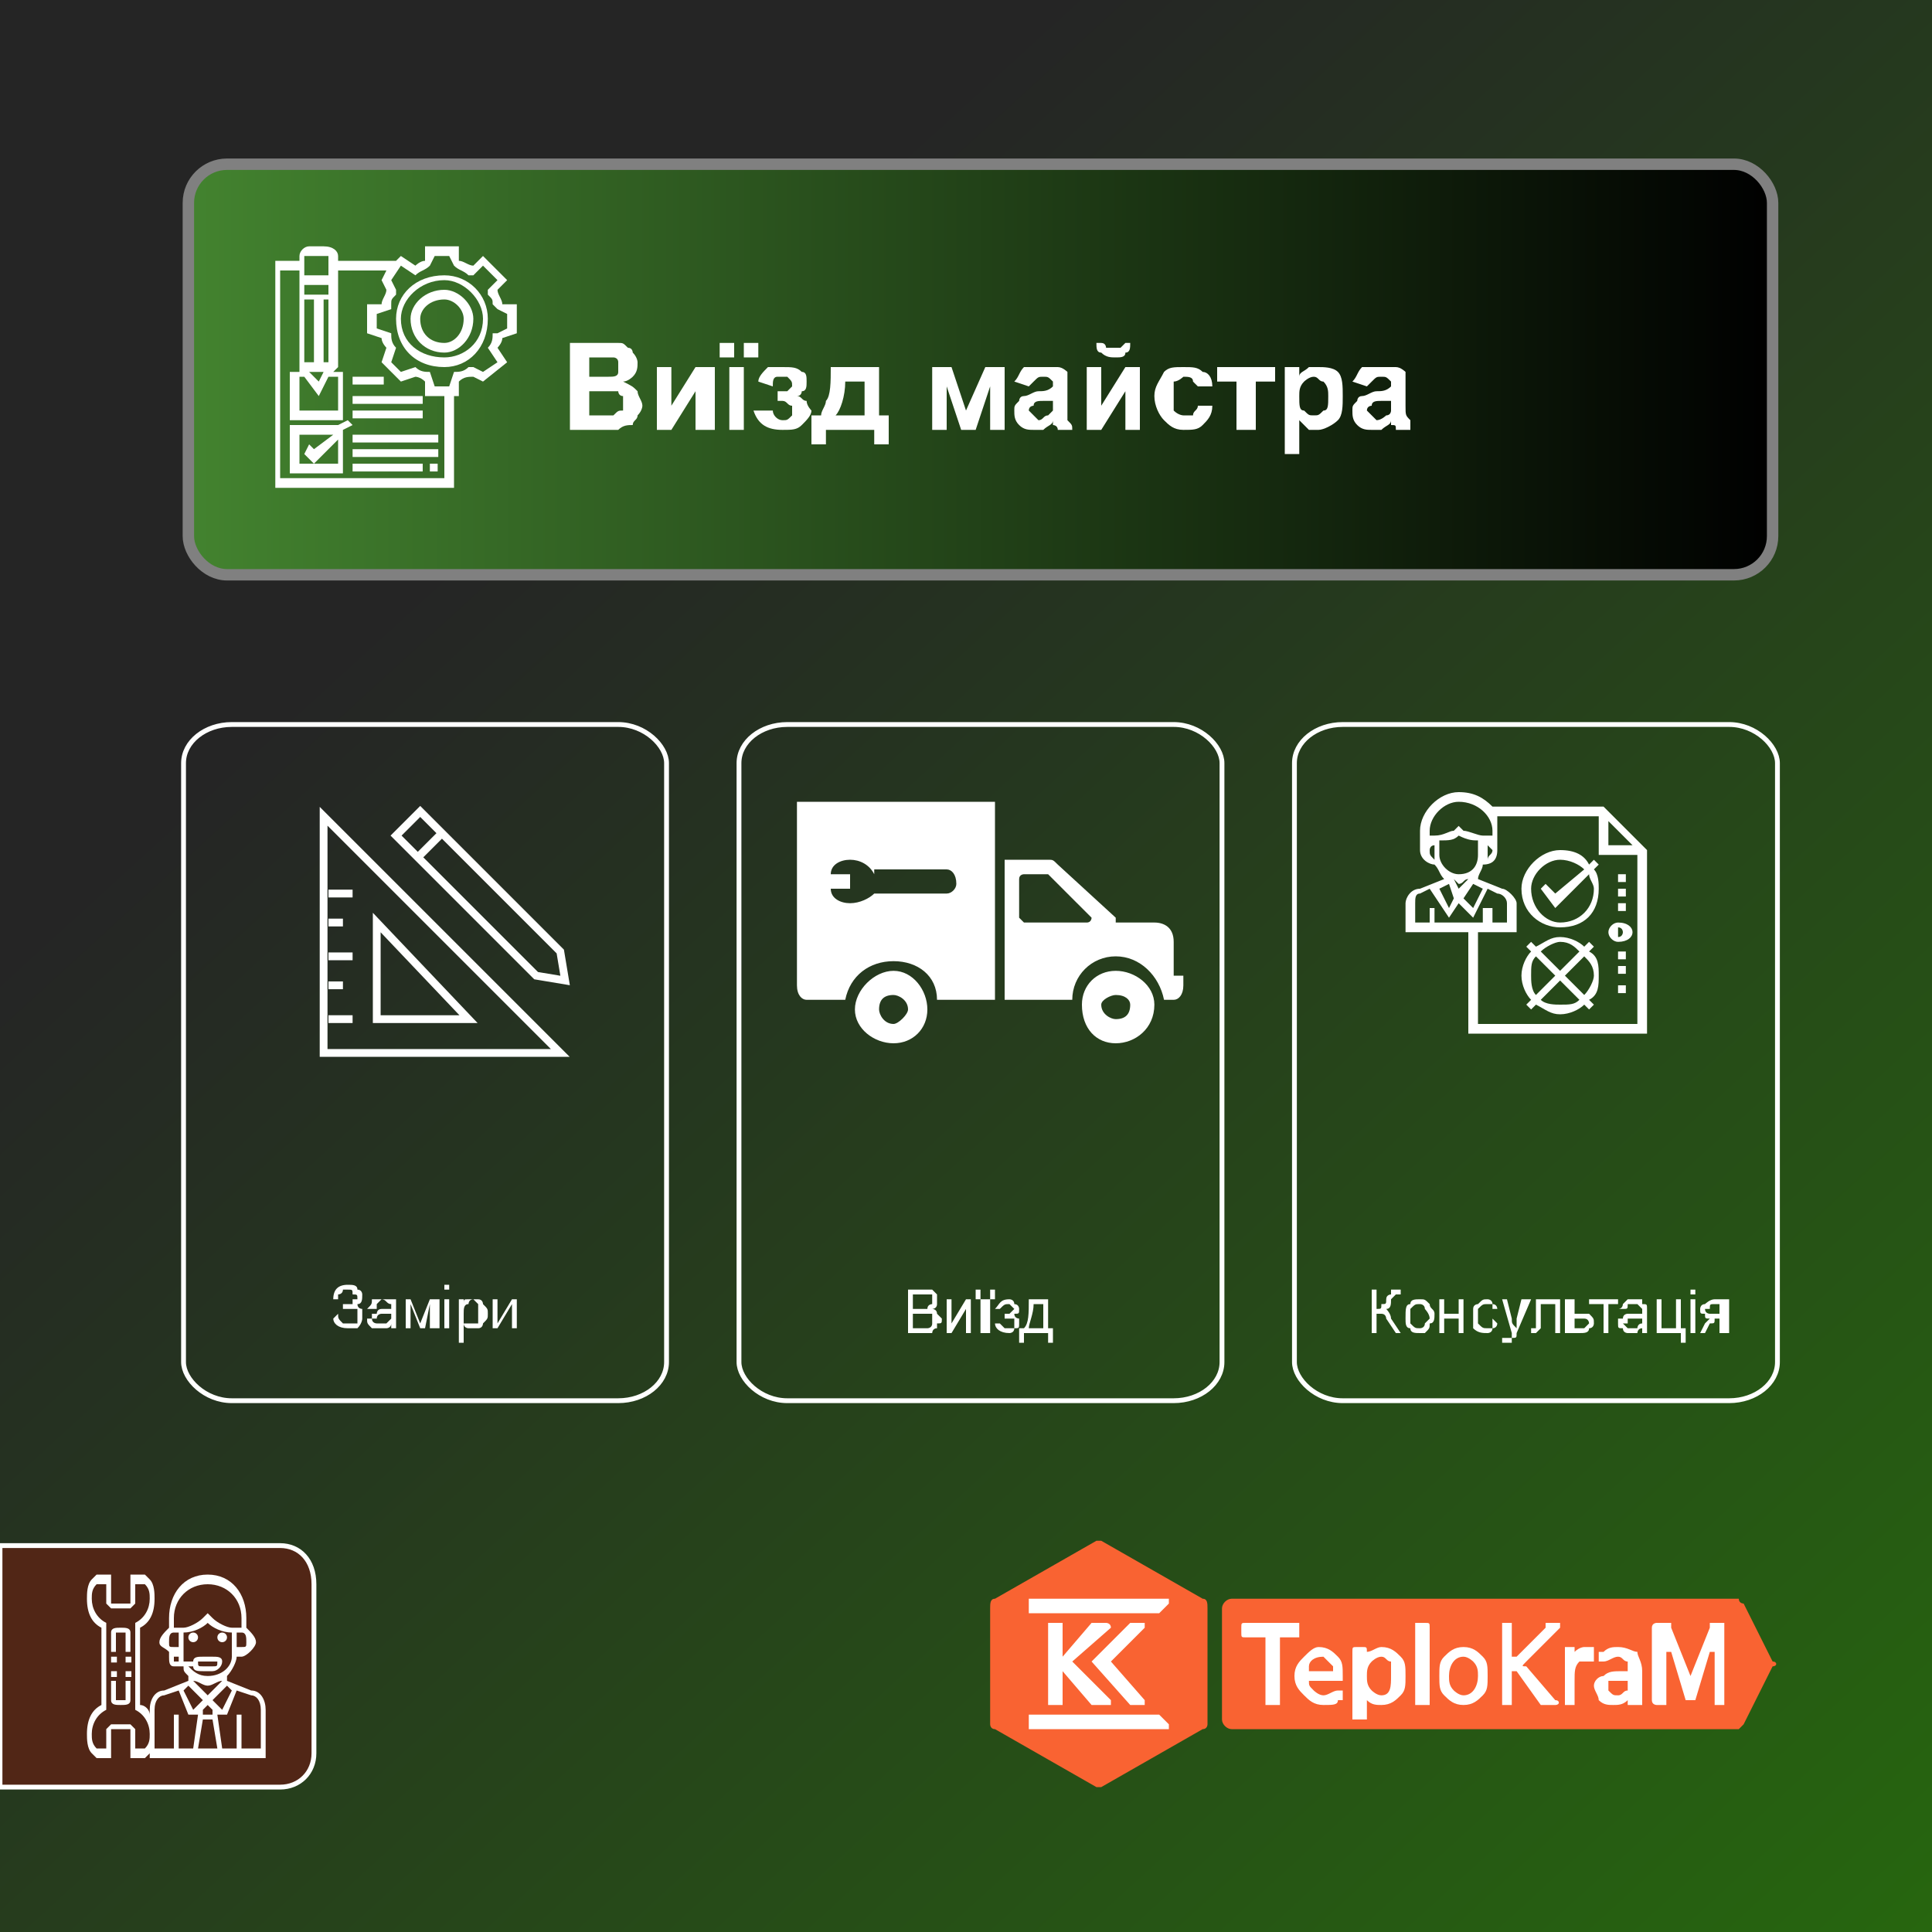 <?xml version="1.0" encoding="UTF-8"?>
<!DOCTYPE svg PUBLIC "-//W3C//DTD SVG 1.1//EN" "http://www.w3.org/Graphics/SVG/1.1/DTD/svg11.dtd">
<!-- Creator: CorelDRAW X7 -->
<svg xmlns="http://www.w3.org/2000/svg" xml:space="preserve" width="400px" height="400px" version="1.1" style="shape-rendering:geometricPrecision; text-rendering:geometricPrecision; image-rendering:optimizeQuality; fill-rule:evenodd; clip-rule:evenodd"
viewBox="0 0 400 400"
 xmlns:xlink="http://www.w3.org/1999/xlink"
 enable-background="new 0 0 64 64"
 baseProfile="tiny">
 <rect x="0" y="0" width="400" height="400" fill="#333333" stroke="none"/>
 <defs>
  <style type="text/css">
   <![CDATA[
    .str1 {stroke:white;stroke-width:0.999}
    .str0 {stroke:gray;stroke-width:2.362}
    .str2 {stroke:white;stroke-width:1.613}
    .fil3 {fill:none}
    .fil4 {fill:#512616}
    .fil5 {fill:#F96332}
    .fil6 {fill:white}
    .fil2 {fill:white;fill-rule:nonzero}
    .fil1 {fill:url(#id0)}
    .fil0 {fill:url(#id1)}
   ]]>
  </style>
  <linearGradient id="id0" gradientUnits="userSpaceOnUse" x1="367" y1="76.5" x2="39" y2="76.5">
   <stop offset="0" style="stop-opacity:1; stop-color:black"/>
   <stop offset="1" style="stop-opacity:1; stop-color:#43832F"/>
  </linearGradient>
  <linearGradient id="id1" gradientUnits="userSpaceOnUse" x1="-0" y1="200.001" x2="368" y2="603.001">
   <stop offset="0" style="stop-opacity:1; stop-color:#252525"/>
   <stop offset="1" style="stop-opacity:1; stop-color:#277A08"/>
  </linearGradient>
 </defs>
 <g id="Слой_x0020_1">
  <rect class="fil0" width="400" height="400"/>
  <rect class="fil1 str0" x="39" y="34" width="328" height="85.001" rx="8" ry="8"/>
  <path class="fil2" d="M118 71l7 0c1,0 2,0 3,0 1,0 1,0 2,1 1,0 1,1 1,1 1,1 1,2 1,2 0,1 0,2 -1,3 0,0 -1,1 -2,1 2,1 2,1 3,2 0,1 1,2 1,3 0,0 0,1 -1,2 0,1 -1,1 -1,2 -1,0 -2,0 -3,1 0,0 -2,0 -4,0l-6 0 0 -18zm4 3l0 4 2 0c1,0 2,0 2,0 1,0 2,0 2,-1 0,0 0,-1 0,-1 0,-1 0,-1 0,-1 0,-1 -1,-1 -1,-1 -1,0 -2,0 -3,0l-2 0zm0 7l0 5 3 0c1,0 2,0 2,0 1,-1 1,-1 2,-1 0,0 0,-1 0,-2 0,0 0,-1 0,-1 -1,0 -1,-1 -1,-1 -1,0 -2,0 -4,0l-2 0z"/>
  <polygon id="1" class="fil2" points="136,76 139,76 139,84 144,76 148,76 148,89 144,89 144,81 139,89 136,89 "/>
  <path id="2" class="fil2" d="M151 89l0 -13 3 0 0 13 -3 0zm-2 -15l0 -3 3 0 0 3 -3 0zm5 0l0 -3 3 0 0 3 -3 0z"/>
  <path id="3" class="fil2" d="M161 83l0 -2c1,0 1,0 2,0 0,0 0,0 0,0 1,-1 1,-1 1,-1 0,-1 0,-1 -1,-2 0,0 0,0 -1,0 0,0 -1,0 -1,0 -1,0 -1,1 -1,2l-3 -1c0,-1 1,-2 2,-3 1,0 2,0 3,0 2,0 3,0 4,1 1,0 1,1 1,2 0,1 0,2 -1,2 0,0 0,1 -1,1 1,0 1,1 2,1 0,1 1,2 1,2 0,1 -1,2 -2,3 -1,1 -2,1 -4,1 -3,0 -5,-1 -6,-4l4 0c0,1 1,2 2,2 1,0 1,0 2,-1 0,0 0,0 0,-1 0,0 0,-1 0,-1 -1,0 -1,-1 -2,-1l-1 0z"/>
  <path id="4" class="fil2" d="M181 89l-10 0 0 3 -3 0 0 -6 2 0c0,-1 1,-2 1,-3 1,-1 1,-4 1,-7l10 0 0 10 2 0 0 6 -3 0 0 -3zm-2 -3l0 -7 -4 0c0,3 -1,6 -2,7l6 0z"/>
  <polygon id="5" class="fil2" points="193,76 197,76 200,85 204,76 208,76 208,89 205,89 205,80 202,89 199,89 196,80 196,89 193,89 "/>
  <path id="6" class="fil2" d="M213 80l-3 -1c1,-1 1,-2 2,-3 1,0 2,0 4,0 1,0 3,0 3,0 1,0 2,1 2,1 0,1 0,2 0,4l0 3c0,2 0,2 0,3 1,1 1,1 1,2l-3 0c0,-1 -1,-1 -1,-1 0,0 0,-1 0,-1 0,1 -1,1 -2,2 0,0 -1,0 -2,0 -1,0 -2,0 -3,-1 -1,-1 -1,-2 -1,-3 0,-1 0,-1 1,-2 0,0 0,-1 1,-1 1,0 2,-1 3,-1 1,0 2,0 3,-1l0 0c0,-1 0,-1 0,-1 -1,-1 -1,-1 -2,-1 -1,0 -1,0 -2,1 0,0 0,0 -1,1zm5 3c0,0 -1,0 -2,0 -1,0 -2,0 -2,1 0,0 -1,0 -1,1 0,0 1,1 1,1 0,0 1,1 1,1 1,0 1,-1 2,-1 0,0 1,-1 1,-1 0,0 0,-1 0,-2l0 0z"/>
  <path id="7" class="fil2" d="M225 76l3 0 0 8 5 -8 3 0 0 13 -3 0 0 -8 -5 8 -3 0 0 -13zm8 -5l1 0c0,1 0,2 -1,2 0,1 -1,1 -2,1 -1,0 -2,0 -3,-1 -1,0 -1,-1 -1,-2l1 0c1,0 1,1 1,1 0,0 1,0 2,0 0,0 1,0 1,0 0,0 1,-1 1,-1z"/>
  <path id="8" class="fil2" d="M251 80l-3 0c0,0 -1,-1 -1,-1 0,-1 -1,-1 -2,-1 0,0 -1,1 -2,1 0,1 0,2 0,3 0,2 0,3 0,3 1,1 2,1 2,1 1,0 2,0 2,0 0,-1 1,-1 1,-2l3 0c0,2 -1,3 -2,4 -1,1 -2,1 -4,1 -2,0 -3,-1 -4,-2 -1,-1 -2,-3 -2,-5 0,-2 1,-3 2,-5 1,-1 2,-1 4,-1 2,0 3,0 4,1 1,0 2,1 2,3z"/>
  <polygon id="9" class="fil2" points="252,76 264,76 264,79 260,79 260,89 256,89 256,79 252,79 "/>
  <path id="10" class="fil2" d="M266 76l3 0 0 2c0,-1 1,-1 2,-2 0,0 1,0 2,0 1,0 3,0 4,1 1,1 1,3 1,5 0,2 0,4 -1,5 -1,1 -3,2 -4,2 -1,0 -1,0 -2,0 -1,-1 -1,-1 -2,-2l0 7 -3 0 0 -18zm3 6c0,2 0,3 1,3 1,1 1,1 2,1 1,0 1,0 2,-1 1,0 1,-1 1,-3 0,-1 0,-2 -1,-3 -1,0 -1,-1 -2,-1 -1,0 -2,1 -2,1 -1,1 -1,2 -1,3z"/>
  <path id="11" class="fil2" d="M283 80l-3 -1c1,-1 1,-2 2,-3 1,0 2,0 4,0 2,0 3,0 3,0 1,0 2,1 2,1 0,1 0,2 0,4l0 3c0,2 0,2 1,3 0,1 0,1 0,2l-3 0c0,-1 0,-1 -1,-1 0,0 0,-1 0,-1 0,1 -1,1 -2,2 0,0 -1,0 -2,0 -1,0 -2,0 -3,-1 -1,-1 -1,-2 -1,-3 0,-1 0,-1 1,-2 0,0 0,-1 1,-1 1,0 2,-1 3,-1 1,0 2,0 3,-1l0 0c0,-1 0,-1 0,-1 -1,-1 -1,-1 -2,-1 -1,0 -1,0 -2,1 0,0 0,0 -1,1zm5 3c0,0 -1,0 -2,0 -1,0 -2,0 -2,1 0,0 -1,0 -1,1 0,0 1,1 1,1 0,0 1,1 1,1 1,0 2,-1 2,-1 1,0 1,-1 1,-1 0,0 0,-1 0,-2l0 0z"/>
  <rect class="fil3 str1" x="38" y="150" width="100" height="140" rx="10" ry="8"/>
  <rect class="fil3 str1" x="153" y="150" width="100" height="140" rx="10" ry="8"/>
  <rect class="fil3 str1" x="268" y="150" width="100" height="140" rx="10" ry="8"/>
  <path class="fil2" d="M69 273l1 -1c0,1 0,1 1,2 0,0 0,0 1,0 1,0 1,0 2,0 0,-1 0,-1 0,-1 0,-1 0,-1 0,-2 -1,0 -1,0 -2,0l-1 0 0 -1c1,0 1,0 2,0 0,0 0,0 0,-1 1,0 1,0 1,0 0,-1 0,-1 -1,-1 0,-1 0,-1 -1,-1 0,0 -1,0 -1,0 0,1 -1,1 -1,1 0,1 0,1 0,1l-1 0c0,-2 1,-3 3,-3 1,0 2,0 2,1 1,0 1,1 1,1 0,1 0,2 -1,2 0,1 1,1 1,1 0,1 0,1 0,2 0,0 0,1 -1,2 0,0 -1,0 -2,0 -2,0 -3,-1 -3,-2z"/>
  <path id="1" class="fil2" d="M81 274c0,1 -1,1 -1,1 -1,0 -1,0 -1,0 -1,0 -2,0 -2,0 -1,-1 -1,-1 -1,-2 0,0 0,0 1,0 0,-1 0,-1 0,-1 0,0 1,0 1,0 0,0 0,-1 1,-1 1,0 1,0 2,0 0,0 0,0 0,0 0,-1 0,-1 0,-1 -1,0 -1,-1 -2,-1 0,0 -1,1 -1,1 0,0 0,0 0,1l-2 0c1,-1 1,-1 1,-2 0,0 1,0 1,0 0,0 1,0 1,0 1,0 1,0 2,0 0,0 0,0 1,0 0,0 0,1 0,1 0,0 0,0 0,1l0 1c0,1 0,2 0,2 0,1 0,1 0,1l-1 0c0,0 0,0 0,-1zm0 -2c-1,0 -1,0 -2,0 0,0 -1,0 -1,1 0,0 0,0 0,0 0,0 -1,0 -1,0 0,1 1,1 1,1 0,0 0,0 1,0 0,0 1,0 1,0 0,0 0,0 1,-1 0,0 0,0 0,-1l0 0z"/>
  <polygon id="2" class="fil2" points="84,269 85,269 87,274 89,269 91,269 91,275 89,275 89,270 88,275 87,275 85,270 85,275 84,275 "/>
  <path id="3" class="fil2" d="M92 267l0 -1 1 0 0 1 -1 0zm0 8l0 -6 1 0 0 6 -1 0z"/>
  <path id="4" class="fil2" d="M95 278l0 -9 1 0 0 1c0,-1 0,-1 1,-1 0,0 0,0 1,0 0,0 1,0 1,0 1,0 1,1 1,1 1,1 1,1 1,2 0,1 0,1 -1,2 0,0 0,1 -1,1 0,0 -1,0 -1,0 -1,0 -1,0 -1,0 0,0 -1,0 -1,-1l0 4 -1 0zm1 -6c0,1 0,1 0,2 1,0 1,0 2,0 0,0 1,0 1,0 0,-1 0,-1 0,-2 0,-1 0,-2 0,-2 0,0 -1,-1 -1,-1 -1,0 -1,1 -1,1 -1,0 -1,1 -1,2z"/>
  <polygon id="5" class="fil2" points="102,269 103,269 103,274 106,269 107,269 107,275 106,275 106,270 103,275 102,275 "/>
  <path class="fil2" d="M188 276l0 -9 3 0c1,0 1,0 2,0 0,0 1,1 1,1 0,0 0,1 0,1 0,1 0,1 0,1 0,1 -1,1 -1,1 0,0 1,0 1,1 0,0 1,1 1,1 0,1 0,1 -1,1 0,1 0,1 0,1 -1,0 -1,1 -1,1 -1,0 -1,0 -2,0l-3 0zm1 -5l2 0c1,0 1,0 1,0 0,-1 1,-1 1,-1 0,0 0,0 0,-1 0,0 0,0 0,-1 0,0 -1,0 -1,0 0,0 -1,0 -1,0l-2 0 0 3zm0 4l2 0c1,0 1,0 1,0 0,0 1,0 1,-1 0,0 0,0 0,0 0,0 0,-1 0,-1 0,0 0,0 0,-1 0,0 0,0 -1,0 0,0 0,0 -1,0l-2 0 0 3z"/>
  <polygon id="1" class="fil2" points="196,269 197,269 197,274 200,269 201,269 201,276 200,276 200,271 197,276 196,276 "/>
  <path id="2" class="fil2" d="M203 276l0 -7 2 0 0 7 -2 0zm-1 -7l0 -2 1 0 0 2 -1 0zm3 0l0 -2 1 0 0 2 -1 0z"/>
  <path id="3" class="fil2" d="M208 273l0 -1c0,0 1,0 1,0 0,0 0,0 0,0 1,-1 1,-1 1,-1 0,0 0,0 -1,-1 0,0 0,0 0,0 -1,0 -1,0 -2,1l-1 0c1,-1 1,-2 3,-2 0,0 1,0 1,1 1,0 1,1 1,1 0,1 0,1 -1,1 0,1 1,1 1,1 0,0 0,1 0,1 0,1 0,1 -1,1 0,1 -1,1 -1,1 -2,0 -3,-1 -3,-2l1 0c0,0 0,0 1,1 0,0 0,0 1,0 0,0 0,0 1,0 0,0 0,-1 0,-1 0,0 0,-1 0,-1 0,0 -1,0 -1,0 0,0 0,0 -1,0 0,0 0,0 0,0z"/>
  <path id="4" class="fil2" d="M213 269l4 0 0 6 1 0 0 3 -1 0 0 -2 -5 0 0 2 -1 0 0 -3 1 0c1,-1 1,-3 1,-6zm1 1c0,2 -1,4 -1,5l3 0 0 -5 -2 0z"/>
  <path class="fil2" d="M284 267l1 0 0 4c1,0 1,0 1,-1 1,0 1,0 1,-1 0,-1 1,-1 1,-1 0,-1 0,-1 0,-1 1,0 1,0 1,0 1,0 1,0 1,0l0 1c0,0 0,0 0,0 0,0 0,0 0,0 -1,0 -1,0 -1,0 0,0 -1,1 -1,1 0,1 0,2 -1,2 0,0 0,0 0,0 0,0 1,1 1,2l2 3 -1 0 -2 -3c0,0 0,-1 -1,-1 0,0 0,0 -1,0l0 4 -1 0 0 -9z"/>
  <path id="1" class="fil2" d="M291 273c0,-2 0,-3 1,-3 0,-1 1,-1 2,-1 1,0 1,0 2,1 0,1 1,1 1,2 0,1 0,2 -1,2 0,1 0,1 -1,2 0,0 -1,0 -1,0 -1,0 -2,0 -2,-1 -1,0 -1,-1 -1,-2zm1 0c0,0 0,1 0,1 1,1 1,1 2,1 0,0 1,0 1,-1 0,0 1,-1 1,-1 0,-1 -1,-2 -1,-2 0,-1 -1,-1 -1,-1 -1,0 -1,0 -2,1 0,0 0,1 0,2z"/>
  <polygon id="2" class="fil2" points="298,269 299,269 299,272 302,272 302,269 303,269 303,276 302,276 302,273 299,273 299,276 298,276 "/>
  <path id="3" class="fil2" d="M309 273l1 1c0,0 0,1 -1,1 0,1 -1,1 -1,1 -1,0 -2,0 -3,-1 0,0 0,-1 0,-2 0,-1 0,-2 0,-2 0,-1 1,-1 1,-1 1,-1 1,-1 2,-1 0,0 1,0 1,1 1,0 1,1 1,1l-1 0c0,0 0,0 0,-1 -1,0 -1,0 -1,0 -1,0 -1,0 -2,1 0,0 0,1 0,2 0,0 0,1 0,1 1,1 1,1 2,1 0,0 0,0 1,0 0,-1 0,-1 0,-2z"/>
  <path id="4" class="fil2" d="M311 278l0 -1c0,0 0,0 1,0 0,0 0,0 0,0 0,0 1,0 1,0 0,0 0,0 0,-1 0,0 0,0 0,0l-2 -7 1 0 1 4c0,1 0,1 1,2 0,-1 0,-1 0,-2l1 -4 2 0 -3 7c0,1 0,1 -1,1 0,1 0,1 0,1 0,0 -1,0 -1,0 0,0 -1,0 -1,0z"/>
  <path id="5" class="fil2" d="M318 269l5 0 0 7 -1 0 0 -6 -3 0 0 3c0,1 0,2 0,2 0,0 0,0 -1,1 0,0 0,0 -1,0 0,0 0,0 0,0l0 -1 0 0c0,0 0,0 0,0 1,0 1,0 1,0 0,-1 0,-1 0,-1l0 -5z"/>
  <path id="6" class="fil2" d="M324 269l2 0 0 3 1 0c1,0 2,0 2,0 1,1 1,1 1,2 0,0 0,1 -1,1 0,1 -1,1 -2,1l-3 0 0 -7zm2 6l1 0c0,0 1,0 1,0 1,-1 1,-1 1,-1 0,0 0,-1 -1,-1 0,0 0,0 -1,0l-1 0 0 2z"/>
  <polygon id="7" class="fil2" points="329,269 335,269 335,270 333,270 333,276 332,276 332,270 329,270 "/>
  <path id="8" class="fil2" d="M340 275c-1,0 -1,1 -1,1 -1,0 -1,0 -2,0 0,0 -1,0 -1,-1 -1,0 -1,0 -1,-1 0,0 0,-1 0,-1 1,0 1,0 1,0 0,-1 1,-1 1,-1 0,0 0,0 1,0 1,0 1,0 2,0 0,0 0,-1 0,-1 0,0 0,0 -1,-1 0,0 0,0 -1,0 0,0 -1,0 -1,0 0,1 0,1 -1,1l-1 0c1,0 1,-1 1,-1 0,0 0,0 1,-1 0,0 1,0 1,0 1,0 1,0 2,0 0,1 0,1 0,1 1,0 1,0 1,1 0,0 0,0 0,1l0 1c0,1 0,2 0,2 0,0 0,1 0,1l-1 0c0,0 0,-1 0,-1zm0 -2c-1,0 -1,0 -2,0 -1,0 -1,0 -1,0 0,0 0,0 0,1 -1,0 -1,0 -1,0 0,0 1,1 1,1 0,0 0,0 1,0 0,0 1,0 1,0 0,0 0,-1 1,-1 0,0 0,-1 0,-1l0 0z"/>
  <polygon id="9" class="fil2" points="343,269 344,269 344,275 347,275 347,269 348,269 348,275 349,275 349,278 348,278 348,276 343,276 "/>
  <path id="10" class="fil2" d="M350 268l0 -1 1 0 0 1 -1 0zm0 8l0 -7 1 0 0 7 -1 0z"/>
  <path id="11" class="fil2" d="M358 269l0 7 -2 0 0 -3 0 0c-1,0 -1,0 -1,0 0,1 0,1 -1,1l-1 2 -1 0 1 -2c0,0 1,-1 1,-1 -1,0 -1,0 -1,-1 -1,0 -1,0 -1,-1 0,0 0,-1 1,-1 0,0 1,-1 2,-1l3 0zm-2 1l-1 0c-1,0 -1,0 -1,1 -1,0 -1,0 -1,0 0,1 1,1 1,1 0,0 1,0 1,0l1 0 0 -2z"/>
  <path class="fil4 str1" d="M0 320l58 0c4,0 7,3 7,8l0 35c0,4 -3,7 -7,7l-58 0 0 -50z"/>
  <g id="_1739857258624">
   <g>
    <path class="fil5" d="M250 357l0 -24c0,-1 0,-2 -1,-2l-21 -12c0,0 -1,0 -1,0l-21 12c-1,0 -1,1 -1,2l0 24c0,0 0,1 1,1l21 12c0,0 1,0 1,0l21 -12c1,0 1,-1 1,-1z"/>
    <path class="fil5" d="M367 345l-6 12c0,0 -1,1 -1,1 0,0 0,0 -1,0 0,0 0,0 0,0l-104 0c-1,0 -2,-1 -2,-2l0 -23c0,-1 1,-2 2,-2l104 0c0,0 0,0 1,0 0,0 0,0 0,0 0,1 1,1 1,1l6 12c1,0 1,1 0,1z"/>
    <g>
     <g>
      <path class="fil6" d="M242 332l-2 2c0,0 0,0 0,0l-27 0c0,0 0,0 0,0l0 -2c0,0 0,-1 0,-1l29 0c0,0 0,0 0,1 0,0 0,0 0,0z"/>
     </g>
     <g>
      <path class="fil6" d="M242 357c0,1 0,1 0,1l-29 0c0,0 0,0 0,-1l0 -2c0,0 0,0 0,0l27 0c0,0 0,0 0,0l2 2c0,0 0,0 0,0z"/>
     </g>
     <g>
      <path class="fil6" d="M230 353c0,0 0,0 -1,0l-3 0c0,0 0,0 0,0l-6 -7 0 6c0,1 0,1 0,1l-3 0c0,0 0,0 0,-1l0 -15c0,0 0,-1 0,-1l3 0c0,0 0,1 0,1l0 6 6 -7c0,0 0,0 0,0l3 0c0,0 1,0 1,1 0,0 0,0 0,0l-8 7 8 8c0,0 0,0 0,1z"/>
     </g>
     <g>
      <path class="fil6" d="M237 353c0,0 0,0 0,0l-3 0c0,0 0,0 0,0l-8 -9c0,0 0,0 0,0l8 -8c0,0 0,0 0,0l3 0c0,0 0,0 0,1 0,0 0,0 0,0l-7 7 7 8c0,0 0,0 0,1z"/>
     </g>
    </g>
    <g>
     <path class="fil6" d="M269 339c0,0 0,0 0,-1l0 0 0 -1 0 0c0,-1 0,-1 0,-1l0 0 -11 0 0 0c-1,0 -1,0 -1,1l0 0 0 1 0 0c0,1 0,1 1,1l0 0 4 0c0,0 0,0 0,0l0 13 0 1c0,0 0,0 0,0l0 0 2 0 0 0c1,0 1,0 1,0l0 -1 0 -13c0,0 0,0 0,0l4 0 0 0z"/>
     <g>
      <path class="fil6" d="M273 341c-1,0 -2,1 -3,2 -1,1 -2,2 -2,4 0,2 1,3 2,4 1,1 2,2 4,2 2,0 3,0 3,-1 0,0 1,0 1,0 0,0 0,0 0,0l0 -2 0 0c0,0 -1,0 -1,0l0 0c-1,0 -2,1 -3,1 -1,0 -2,-1 -2,-1 -1,-1 -1,-1 -1,-2 0,0 0,0 0,0l7 0 0 0c0,0 0,0 0,-1l0 0 0 0c0,-2 0,-3 -1,-4 -1,-1 -2,-2 -4,-2l0 0zm-2 5c0,0 0,0 0,-1 0,-1 1,-2 3,-2 0,0 1,1 1,1 1,1 1,1 1,1 0,1 0,1 0,1l-5 0z"/>
     </g>
     <g>
      <path class="fil6" d="M286 341c-1,0 -2,1 -3,1 0,0 0,0 0,0l0 0 0 0c0,-1 0,-1 -1,-1l0 0 -1 0 0 0c-1,0 -1,0 -1,1l0 0 0 14 0 0c0,0 0,0 1,0l0 0 2 0 0 0c0,0 0,0 0,0l0 0 0 -4c0,0 0,0 0,0 1,1 2,1 3,1 2,0 3,-1 4,-2 1,-1 1,-2 1,-4 0,-2 0,-3 -1,-4 -1,-1 -2,-2 -4,-2l0 0zm0 2c1,0 1,1 2,1 0,1 0,2 0,3 0,2 0,4 -2,4 -1,0 -2,-1 -2,-1 -1,-1 -1,-2 -1,-3 0,-1 0,-2 1,-3 0,0 1,-1 2,-1z"/>
     </g>
     <path class="fil6" d="M293 336l0 0c0,0 0,0 0,1l0 0 0 15 0 1c0,0 0,0 0,0l1 0 1 0 0 0c1,0 1,0 1,0l0 -1 0 -15 0 0c0,-1 0,-1 -1,-1l0 0 -2 0 0 0z"/>
     <g>
      <path class="fil6" d="M307 343c-1,-1 -2,-2 -4,-2 -2,0 -3,1 -4,2 -1,1 -1,2 -1,4 0,2 0,3 1,4 1,1 2,2 4,2 2,0 3,-1 4,-2 1,-1 1,-2 1,-4 0,-2 0,-3 -1,-4l0 0zm-4 8c-1,0 -2,-1 -2,-1 -1,-1 -1,-2 -1,-3 0,-2 1,-4 3,-4 1,0 2,1 2,1 1,1 1,2 1,3 0,2 -1,4 -3,4z"/>
     </g>
     <path class="fil6" d="M316 345c-1,0 -1,0 0,-1l7 -7 0 0c0,0 0,-1 0,-1l0 0 -3 0c0,0 0,0 0,1l-6 6c-1,0 -1,0 -1,0l0 -6 0 0c0,-1 0,-1 0,-1l0 0 -2 0 0 0c0,0 0,0 0,1l0 0 0 15 0 0c0,1 0,1 0,1l0 0 2 0 0 0c0,0 0,0 0,-1l0 0 0 -6c0,0 0,0 1,0l5 7c0,0 1,0 1,0l2 0 0 0c1,0 1,-1 0,-1l0 0 -6 -7z"/>
     <path class="fil6" d="M328 341c0,0 -1,0 -2,1 0,0 0,0 0,0l0 0c0,-1 0,-1 0,-1l0 0 -2 0 0 0c0,0 0,0 0,1l0 0 0 10 0 0c0,1 0,1 0,1l0 0 2 0 0 0c0,0 0,0 0,-1l0 0 0 -4c0,-2 0,-3 1,-4 0,0 1,0 2,0 0,0 0,0 1,0l0 0c0,0 0,0 0,-1l0 0 0 -1 0 0c0,0 0,-1 0,-1l0 0c-1,0 -1,0 -2,0z"/>
     <g>
      <path class="fil6" d="M335 341c-1,0 -2,0 -3,1l0 0c-1,0 -1,0 -1,0l0 0 0 2 0 0c0,0 1,0 1,0l0 0c1,0 2,-1 3,-1 1,0 1,1 2,1 0,0 0,1 0,1 0,0 0,1 0,1 0,0 0,0 -1,0 0,0 0,0 0,0 -2,0 -3,0 -4,1 -1,0 -2,1 -2,2 0,1 1,2 1,3 1,1 2,1 3,1 1,0 2,0 3,-1 0,0 0,0 0,0l0 0 0 1c0,0 1,0 1,0l0 0 1 0 0 0c1,0 1,0 1,0l0 -1 0 -6c0,-2 -1,-3 -1,-4 -1,0 -2,-1 -4,-1l0 0zm0 10c-1,0 -1,0 -2,-1 0,0 0,0 0,-1 0,0 0,-1 0,-1 1,0 1,0 3,0 0,0 1,0 1,0 0,0 0,0 0,0l0 0c0,1 0,2 0,2 -1,0 -1,1 -2,1z"/>
     </g>
     <path class="fil6" d="M357 336l-3 0 0 0c0,0 0,0 0,1l0 0 -4 10c0,1 0,1 0,0l-4 -10 0 -1c0,0 0,0 0,0l0 0 -3 0 0 0c0,0 -1,0 -1,1l0 0 0 15 0 0c0,1 1,1 1,1l0 0 2 0 0 0c0,0 0,0 0,-1l0 0 0 -10c0,0 0,0 1,0l3 10 0 0c0,0 0,0 0,0l0 0 2 0 0 0c0,0 0,0 0,0l0 0 3 -10c0,0 1,0 1,0l0 11 0 0c0,0 0,0 0,0l0 0 2 0 0 0c0,0 0,0 0,0l0 0 0 -16 0 0c0,-1 0,-1 0,-1l0 0z"/>
    </g>
   </g>
  </g>
  <g>
   <polygon class="fil3 str2" points="67,218 67,169 116,218 "/>
   <polygon class="fil3 str2" points="78,211 78,191 97,211 "/>
   <line class="fil3 str2" x1="73" y1="185" x2="68" y2= "185" />
   <line class="fil3 str2" x1="71" y1="191" x2="68" y2= "191" />
   <line class="fil3 str2" x1="73" y1="198" x2="68" y2= "198" />
   <line class="fil3 str2" x1="71" y1="204" x2="68" y2= "204" />
   <line class="fil3 str2" x1="73" y1="211" x2="68" y2= "211" />
   <polygon class="fil3 str2" points="87,168 82,173 111,202 117,203 116,197 "/>
   <line class="fil3 str2" x1="87" y1="177" x2="91" y2= "173" />
  </g>
  <g>
   <path class="fil6" d="M185 201c-4,0 -8,4 -8,8 0,4 4,7 8,7 4,0 7,-3 7,-7 0,-4 -3,-8 -7,-8zm0 11c-2,0 -3,-2 -3,-3 0,-2 1,-3 3,-3 1,0 3,1 3,3 0,1 -2,3 -3,3zm46 -11c-4,0 -7,3 -7,7 0,5 3,8 7,8 4,0 8,-3 8,-8 0,-4 -4,-7 -8,-7zm0 10c-1,0 -3,-1 -3,-3 0,-1 2,-2 3,-2 2,0 3,1 3,2 0,2 -1,3 -3,3zm-66 -7c0,2 1,3 2,3l7 0c1,0 1,0 1,0 1,-5 5,-8 10,-8 5,0 9,3 9,8 0,0 1,0 1,0l1 0 10 0 0 -41 -41 0 0 38zm7 -23c0,-2 2,-3 4,-3 2,0 4,1 5,3 0,0 0,-1 0,-1l15 0c1,0 2,1 2,3l0 0c0,1 -1,2 -2,2l-15 0c0,0 0,0 0,0 -1,1 -3,2 -5,2 -2,0 -4,-1 -4,-3l4 0 0 -3 -4 0zm73 21l-2 0 0 -7c0,-3 -2,-4 -4,-4l-8 0c0,0 0,-1 0,-1l-12 -11c-1,-1 -1,-1 -2,-1l-9 0 0 29 13 0c0,0 1,0 1,0 0,-5 4,-9 9,-9 5,0 9,4 10,9 0,0 0,0 1,0l1 0c1,0 2,-1 2,-3l0 -2c0,0 0,0 0,0zm-20 -11l-13 0c0,0 -1,-1 -1,-1l0 -8c0,-1 1,-1 1,-1l4 0c1,0 1,0 1,0l9 9c0,0 0,1 -1,1z"/>
  </g>
  <g>
   <g>
    <path class="fil6" d="M332 167l-23 0c-2,-2 -4,-3 -7,-3 -4,0 -8,4 -8,8l0 4 0 0c0,0 0,0 0,0 0,2 2,3 3,3 1,1 1,2 2,3l0 0 -5 2c-2,0 -3,2 -3,3l0 6 13 0 0 21 37 0 0 -38 -9 -9zm1 3l5 5 -5 0 0 -5zm-25 7l0 -2c0,0 1,1 1,1 0,1 -1,1 -1,2 0,-1 0,-1 0,-1zm-6 -11c4,0 7,3 7,6l0 1c-1,0 -1,0 -2,0 -1,0 -3,-1 -4,-1l-1 -1 -1 1c-1,0 -2,1 -4,1 0,0 -1,0 -1,0l0 -1c0,-3 3,-6 6,-6zm-6 10c0,0 0,-1 1,-1l0 2c0,0 0,0 0,1 -1,-1 -1,-1 -1,-2zm2 1l0 -3c2,0 3,0 4,-1 2,1 3,1 4,1l0 3c0,2 -1,4 -4,4 -2,0 -4,-2 -4,-4zm4 7l-1 -2c0,0 1,1 1,1 1,0 1,-1 2,-1l-2 2zm3 -1l2 1 -2 4 -2 -2 2 -3zm-5 0l1 3 -1 2 -2 -4 2 -1zm-7 4c0,-1 0,-2 1,-2l2 -1 4 6 2 -3 3 3 3 -6 2 1c1,0 2,1 2,2l0 4 -3 0 0 -3 -2 0 0 3 -10 0 0 -3 -1 0 0 3 -3 0 0 -4zm13 25l0 -19 8 0 0 -6c0,-1 -2,-3 -3,-3l-5 -2 0 0c0,-1 1,-2 1,-3 2,0 3,-1 3,-3l0 -4c0,-1 0,-2 0,-3l21 0 0 8 8 0 0 35 -33 0z"/>
    <path class="fil6" d="M329 197l1 -1 -1 -1 -1 1c-1,-1 -3,-2 -5,-2 -2,0 -3,1 -5,2l-1 -1 -1 1 1 1c-1,1 -2,3 -2,5 0,2 1,4 2,5l-1 1 1 1 1 -1c2,1 3,2 5,2 2,0 4,-1 5,-2l1 1 1 -1 -1 -1c2,-1 2,-3 2,-5 0,-2 0,-4 -2,-5zm-6 -2c2,0 3,1 4,2l-4 4 -4 -4c1,-1 3,-2 4,-2zm-6 7c0,-2 0,-3 1,-4l4 4 -4 4c-1,-1 -1,-3 -1,-4zm6 6c-1,0 -3,0 -4,-1l4 -4 4 4c-1,1 -2,1 -4,1zm1 -6l4 -4c1,1 2,2 2,4 0,1 -1,3 -2,4l-4 -4z"/>
    <path class="fil6" d="M331 179l-1 -1 -1 1c-1,-2 -3,-3 -6,-3 -4,0 -8,4 -8,8 0,5 4,8 8,8 5,0 8,-3 8,-8 0,-1 0,-3 -1,-4l1 -1zm-1 5c0,4 -3,7 -7,7 -3,0 -6,-3 -6,-7 0,-3 3,-6 6,-6 2,0 4,1 5,2l-6 5 -2 -2 -1 1 3 4 7 -7c0,1 1,2 1,3z"/>
    <path class="fil6" d="M335 191c-1,0 -2,1 -2,2 0,1 1,2 2,2 2,0 3,-1 3,-2 0,-1 -1,-2 -3,-2zm0 3c0,0 0,-1 0,-1 0,0 0,-1 0,-1 1,0 1,1 1,1 0,0 0,1 -1,1z"/>
    <rect class="fil6" x="335" y="187" width="1.613" height="1.613"/>
    <rect class="fil6" x="335" y="184" width="1.613" height="1.613"/>
    <rect class="fil6" x="335" y="181" width="1.613" height="1.613"/>
    <rect class="fil6" x="335" y="204" width="1.613" height="1.613"/>
    <rect class="fil6" x="335" y="200" width="1.613" height="1.613"/>
    <rect class="fil6" x="335" y="197" width="1.613" height="1.613"/>
   </g>
  </g>
  <g>
   <g>
    <path class="fil6" d="M107 69l0 -6 -3 0c0,-1 -1,-2 -1,-3l2 -2 -5 -5 -2 2c-1,0 -2,-1 -3,-1l0 -3 -7 0 0 3c-1,0 -2,1 -2,1l-3 -2 -1 1 -12 0 0 -1c0,-1 -1,-2 -3,-2l-3 0c-1,0 -2,1 -2,2l0 1 -5 0 0 47 37 0 0 -19 1 0 0 -3c1,-1 2,-1 3,-1l2 1 5 -4 -2 -3c0,0 1,-1 1,-2l3 -1zm-39 6l-1 0 0 -13 1 0 0 13zm-5 -13l2 0 0 13 -2 0 0 -13zm4 15l-1 2 -2 -2 3 0zm1 -16l-5 0 0 -2 5 0 0 2zm-2 21l2 -4 2 0 0 7 -8 0 0 -7 1 0 3 4zm-2 -29l3 0c1,0 1,0 1,0l0 4 -5 0 0 -4c0,0 1,0 1,0zm28 46l-34 0 0 -43 4 0 0 20 0 1 -2 0 0 10 11 0 0 -10 -2 0 1 -1 0 -20 10 0 -1 2 1 2c0,1 -1,2 -1,3l-3 0 0 6 3 1c0,1 1,2 1,2l-1 3 4 4 3 -1c0,0 1,0 2,1l0 3 4 0 0 17zm11 -30l-1 0c0,1 0,2 -1,3l0 0 2 3 -3 2 -2 -1 -1 0c-1,1 -2,1 -3,1l0 0 -1 3 -3 0 -1 -3 0 0c-1,0 -2,0 -3,-1l0 0 -3 1 -2 -2 1 -3 0 0c-1,-1 -1,-2 -1,-3l0 0 -3 -1 0 -3 3 -1 0 -1c0,-1 0,-1 1,-2l0 -1 -1 -2 2 -3 3 2 0 0c1,-1 2,-1 3,-2l0 0 1 -2 3 0 1 2 0 0c1,1 2,1 3,2l1 0 2 -2 3 3 -2 2 0 1c1,1 1,1 1,2l1 1 2 1 0 3 -2 1z"/>
    <path class="fil6" d="M92 57c-6,0 -10,4 -10,9 0,6 4,10 10,10 5,0 9,-4 9,-10 0,-5 -4,-9 -9,-9zm0 17c-5,0 -9,-3 -9,-8 0,-4 4,-8 9,-8 4,0 8,4 8,8 0,5 -4,8 -8,8z"/>
    <path class="fil6" d="M92 60c-4,0 -7,3 -7,6 0,4 3,7 7,7 3,0 6,-3 6,-7 0,-3 -3,-6 -6,-6zm0 11c-3,0 -5,-2 -5,-5 0,-2 2,-4 5,-4 2,0 4,2 4,4 0,3 -2,5 -4,5z"/>
    <path class="fil6" d="M72 87l-2 1 -10 0 0 10 11 0 0 -9 2 -1 -1 -1zm-2 9l-8 0 0 -6 7 0 -4 3 -1 -1 -1 2 2 2 5 -5 0 5z"/>
    <rect class="fil6" x="89" y="96" width="1.613" height="1.613"/>
    <rect class="fil6" x="73" y="96" width="14.516" height="1.613"/>
    <rect class="fil6" x="73" y="93" width="17.742" height="1.613"/>
    <rect class="fil6" x="73" y="90" width="17.742" height="1.613"/>
    <rect class="fil6" x="73" y="85" width="14.516" height="1.613"/>
    <rect class="fil6" x="73" y="82" width="14.516" height="1.613"/>
    <rect class="fil6" x="73" y="78" width="6.452" height="1.613"/>
   </g>
  </g>
  <g>
   <g>
    <path class="fil6" d="M52 350l-5 -2 0 -1c1,-1 2,-3 2,-4l1 0c1,0 3,-2 3,-3 0,-1 -1,-2 -2,-3l0 -2c0,-5 -3,-9 -8,-9 -5,0 -8,4 -8,9l0 2c-1,1 -2,2 -2,3 0,1 1,1 2,2l0 1c0,1 0,2 1,2l2 0c0,1 0,1 1,2l0 1 -5 2c-2,0 -3,2 -3,4l0 1c0,-1 -1,-2 -2,-2l0 -16c2,-1 3,-3 3,-6 0,-1 0,-3 -1,-4l-1 -1 -3 0 0 6 -4 0 0 -6 -3 0 -1 1c-1,1 -1,3 -1,4 0,3 1,5 3,6l0 16c-2,1 -3,3 -3,6 0,1 0,3 1,4l1 1 3 0 0 -6 4 0 0 6 3 0 1 -1c0,0 0,0 0,0l0 1 24 0 0 -10c0,-2 -1,-4 -3,-4zm-4 0l-2 4 -2 -2 3 -3 1 1zm-6 6l2 0 1 6 -4 0 1 -6zm2 -1l-2 0 0 -1 1 -1 1 1 0 1zm6 -14l-1 0 0 -3 1 0c1,0 1,1 1,2 0,1 0,1 -1,1zm-14 -6c0,-4 3,-7 7,-7 4,0 7,3 7,7l0 2c0,0 0,0 0,0l-1 0 -1 0c-1,0 -3,-1 -4,-2l-1 -1 -1 1c-1,1 -3,2 -4,2l-1 0 -1 0c0,0 0,0 0,0l0 -2zm0 3l1 0 0 3 -1 0c-1,0 -1,0 -1,-1 0,-1 0,-2 1,-2zm0 6c0,0 0,0 0,-1l0 0c0,0 0,0 0,0l1 0c0,0 0,0 0,1l-1 0zm4 1c0,1 1,1 2,1l2 0c1,0 2,-1 2,-2 0,-1 -1,-1 -2,-1l-2 0c-1,0 -2,0 -2,1l-2 0c0,-1 0,-1 0,-1l0 -5c2,0 4,-1 5,-2 1,1 3,2 5,2l0 5c0,2 -2,4 -5,4 -2,0 -3,-1 -4,-2l1 0zm1 -1c0,0 0,0 1,0l2 0c1,0 1,0 1,0 0,1 0,1 -1,1l-2 0c-1,0 -1,0 -1,-1zm2 5c1,0 2,-1 3,-1l0 0 -3 3 -3 -3 0 0c1,0 2,1 3,1zm-4 0l3 3 -2 2 -2 -4 1 -1zm-9 13l-2 0 0 -4c0,0 -1,-1 -1,-1l-4 0c0,0 -1,1 -1,1l0 4 -2 0c-1,-1 -1,-2 -1,-3 0,-2 1,-4 3,-5l0 0 0 -18 0 0c-2,-1 -3,-3 -3,-5 0,-1 0,-2 1,-3l2 0 0 4c0,0 1,1 1,1l4 0c0,0 1,-1 1,-1l0 -4 2 0c1,1 1,2 1,3 0,2 -1,4 -3,5l0 0 0 18 0 0c2,1 3,3 3,5 0,1 0,2 -1,3zm2 -8c0,-2 1,-3 2,-3l3 -1 2 5 2 0 0 0 -1 7 -3 0 0 -7 -1 0 0 7 -4 0 0 -8zm22 8l-4 0 0 -7 -1 0 0 7 -3 0 -1 -7 0 0 2 0 2 -5 3 1c1,0 2,1 2,3l0 8z"/>
    <circle class="fil6" cx="40" cy="339" r="1"/>
    <circle class="fil6" cx="46" cy="339" r="1"/>
    <rect class="fil6" x="26" y="343" width="1.201" height="1.201"/>
    <path class="fil6" d="M25 337c-1,0 -2,0 -2,1l0 4 1 0 0 -4c0,0 1,0 1,0 0,0 1,0 1,0l0 4 1 0 0 -4c0,-1 -1,-1 -2,-1z"/>
    <rect class="fil6" x="23" y="343" width="1.201" height="1.201"/>
    <rect class="fil6" x="23" y="346" width="1.201" height="1.201"/>
    <path class="fil6" d="M26 352c0,0 -1,0 -1,0 0,0 -1,0 -1,0l0 -4 -1 0 0 4c0,1 1,1 2,1 1,0 2,0 2,-1l0 -4 -1 0 0 4z"/>
    <rect class="fil6" x="26" y="346" width="1.201" height="1.201"/>
   </g>
  </g>
 </g>
</svg>
